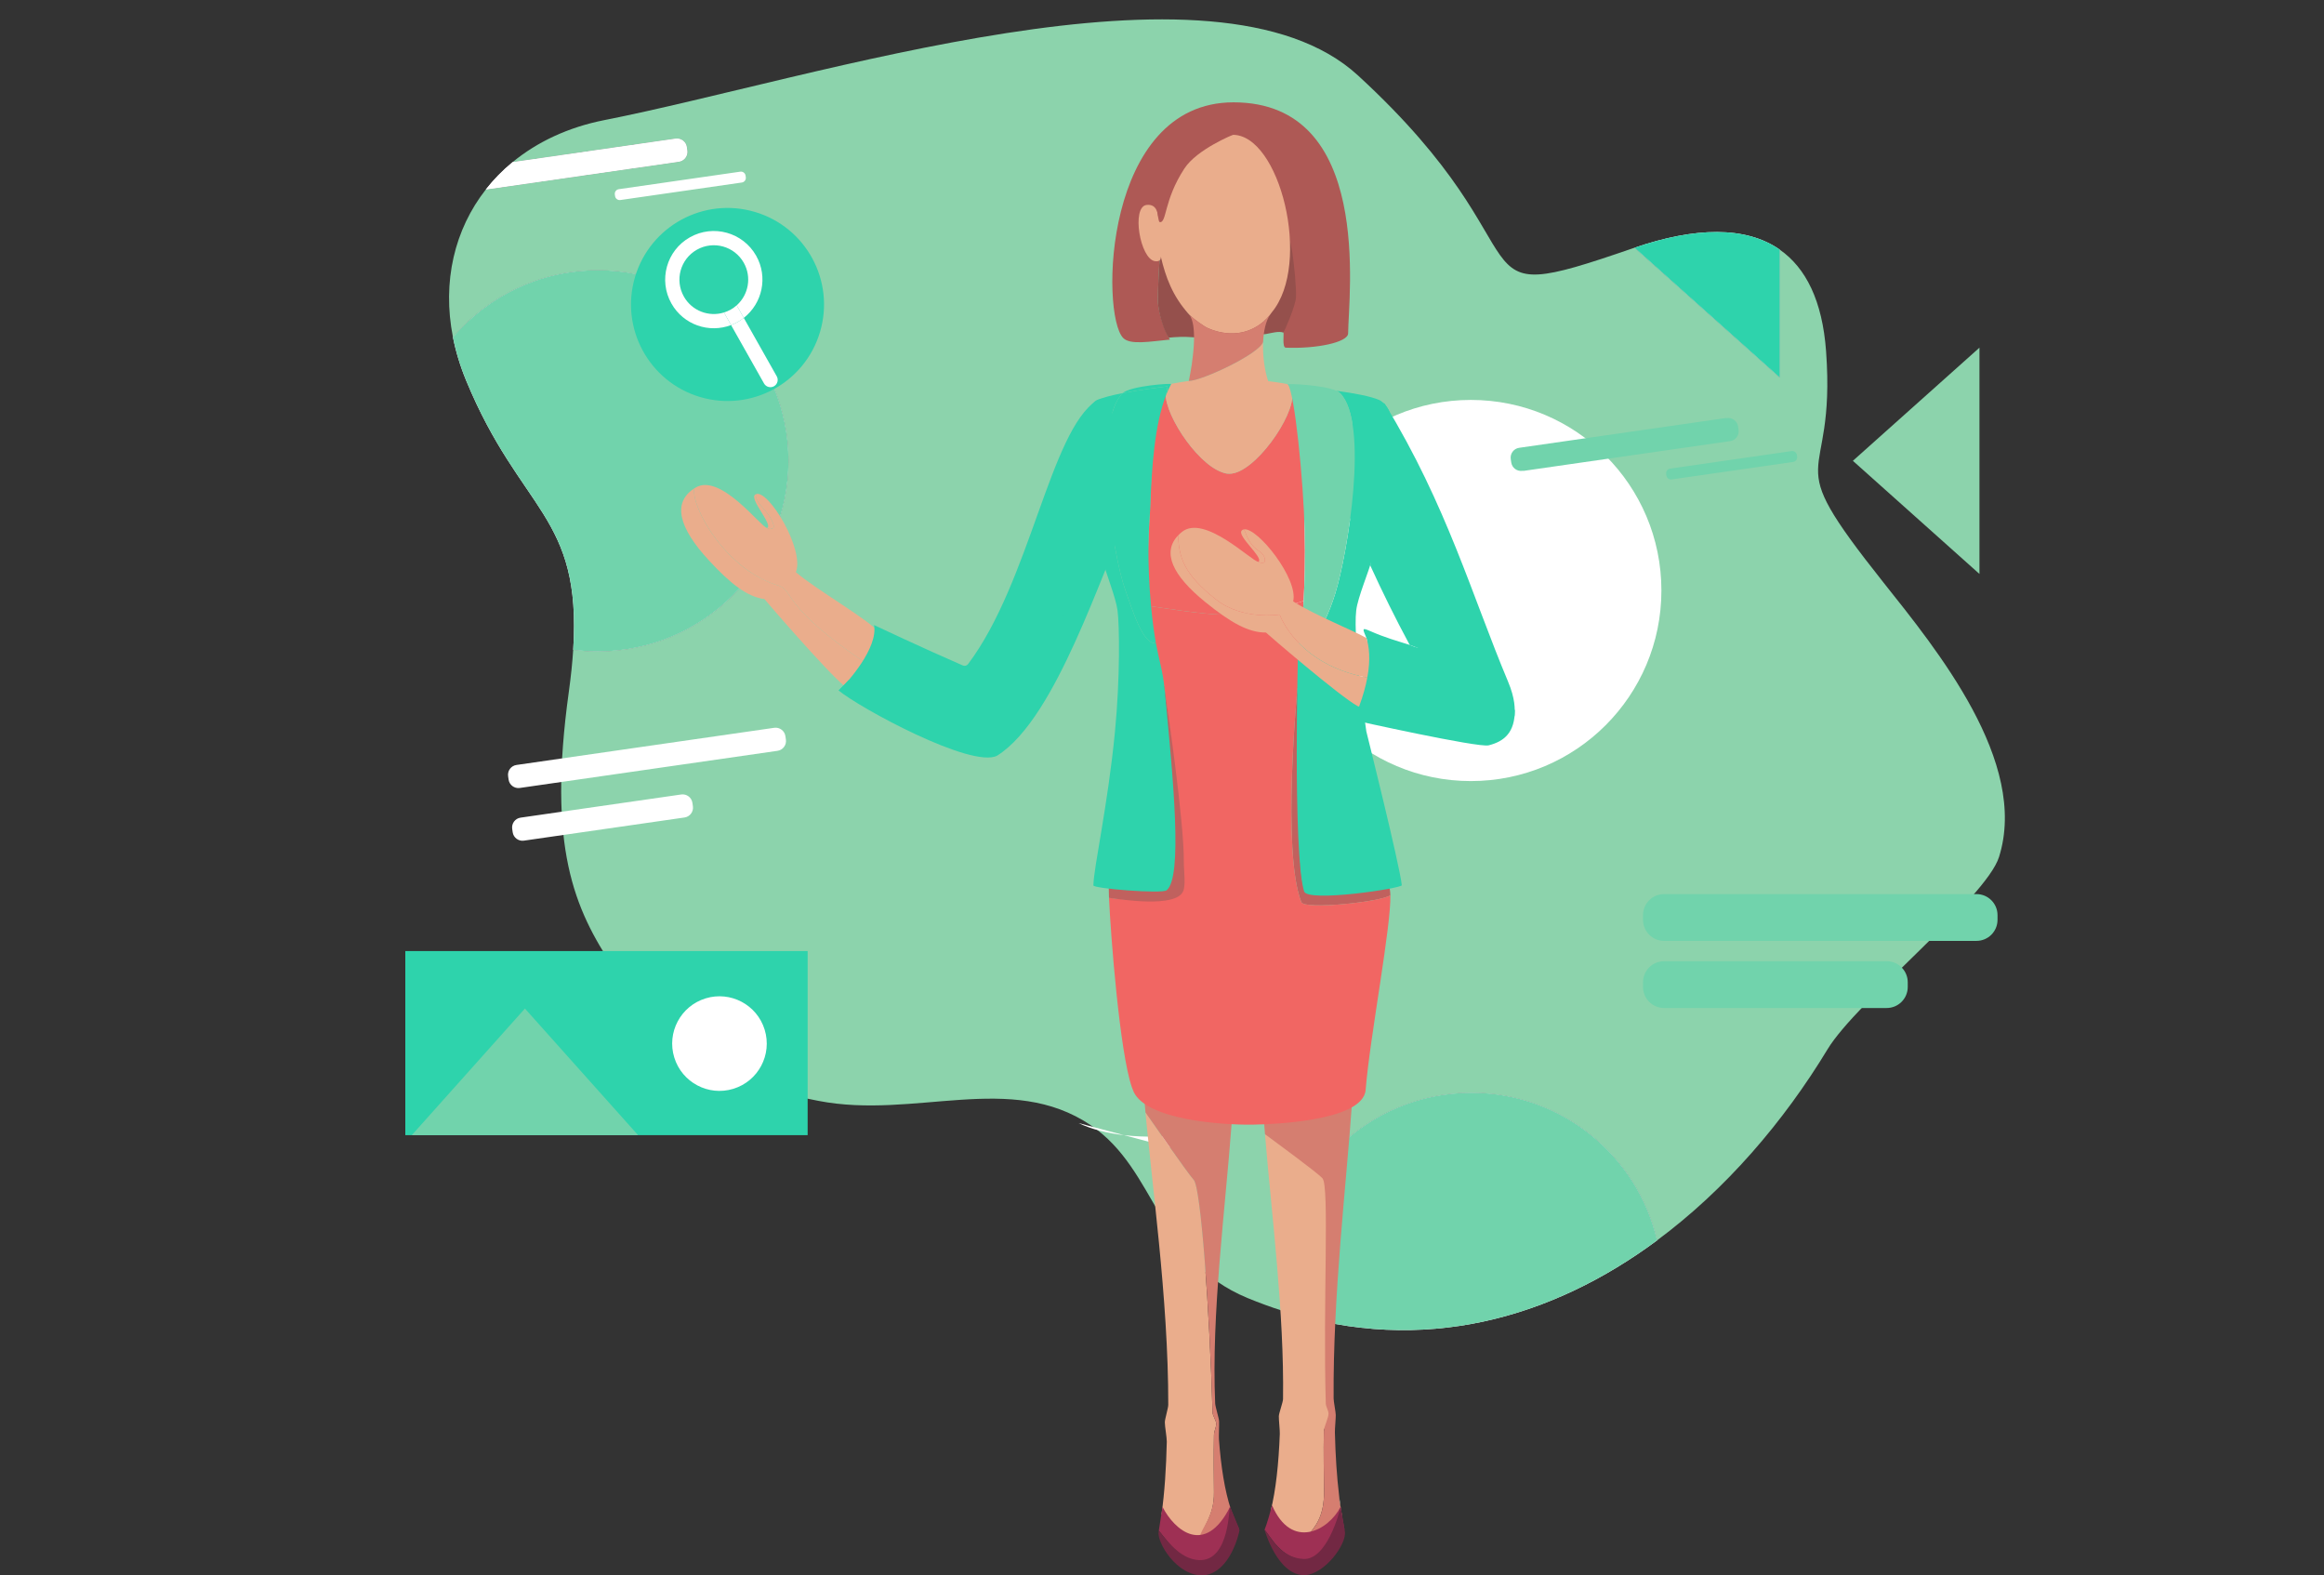 <?xml version="1.0" encoding="utf-8"?>
<!-- Generator: Adobe Illustrator 23.0.3, SVG Export Plug-In . SVG Version: 6.00 Build 0)  -->
<svg version="1.1" id="Слой_1" xmlns="http://www.w3.org/2000/svg" xmlns:xlink="http://www.w3.org/1999/xlink" x="0px" y="0px"
	 width="360px" height="244px" viewBox="0 0 360 244" style="enable-background:new 0 0 360 244;" xml:space="preserve">
<rect x="0" y="0" width="360" height="244" fill="#333333" stroke="none"/>
<style type="text/css">
	.st0{fill:#8CD3AC;}
	.st1{fill:#FFFFFF;}
	.st2{fill:#71D3AC;}
	.st3{fill:#2ED3AC;}
	.st4{fill:#EAAD8C;}
	.st5{fill:#95504C;}
	.st6{fill:#AE5955;}
	.st7{fill:#F16663;}
	.st8{fill:#C0615E;}
	.st9{fill:#F9E8CA;}
	.st10{fill:#D3BD98;}
	.st11{fill:#D57E70;}
	.st12{fill:#FECFC9;}
	.st13{fill:#9E3054;}
	.st14{fill:#722843;}
</style>
<g>
	<g>
		<path class="st0" d="M291.752,90.208c-16.765-21.108-7.266-13.741-8.884-35.827
			c-0.57-7.778-3.115-12.892-7.18-15.722v19.799L253.201,38.363
			c-0.089,0.03-0.177,0.059-0.266,0.09
			c-29.052,10.039-11.662,1.641-42.57-26.764
			c-22.112-20.321-84.232,0.52-116.722,6.908
			c-5.633,1.107-10.443,3.389-14.25,6.522l25.256-3.641
			c0.833-0.12,1.613,0.463,1.733,1.296l0.077,0.535
			c0.12,0.833-0.463,1.613-1.296,1.733l-29.91,4.311
			c-4.832,6.165-6.792,14.253-5.09,22.868
			c5.414-6.343,13.466-10.365,22.458-10.365c16.301,0,29.516,13.215,29.516,29.515
			s-13.215,29.516-29.516,29.516c-1.298,0-2.576-0.085-3.83-0.247
			c-0.126,1.968-0.346,4.114-0.674,6.48c-3.343,24.114,0.818,33.601,6.949,42.807
			c8.235,12.364,16.011,17.534,31.739,20.58
			c14.908,2.888,29.788-4.604,42.162,3.768
			c10.342,6.998,10.165,20.931,24.285,26.762c1.836,0.758,3.661,1.423,5.473,2
			c-0.202-1.395-0.309-2.822-0.309-4.273c0-16.301,13.215-29.516,29.515-29.516
			c14.012,0,25.744,9.764,28.762,22.86c10.62-7.87,19.608-18.369,26.409-29.603
			c4.499-7.432,24.541-23.376,26.557-29.775
			C314.299,118.005,299.978,100.565,291.752,90.208z"/>
		<path class="st1" d="M227.933,169.248c-16.301,0-29.515,13.215-29.515,29.516
			c0,1.452,0.107,2.878,0.309,4.273c21.809,6.948,41.784,1.065,57.968-10.929
			C253.677,179.013,241.945,169.248,227.933,169.248z"/>
		<path class="st2" d="M227.933,169.248c-16.301,0-29.515,13.215-29.515,29.516
			c0,1.452,0.107,2.878,0.309,4.273c21.809,6.948,41.784,1.065,57.968-10.929
			C253.677,179.013,241.945,169.248,227.933,169.248z"/>
		<circle class="st1" cx="227.845" cy="91.457" r="29.516"/>
		<path class="st1" d="M79.342,128.37c-0.12-0.833,0.463-1.613,1.296-1.733l24.888-3.587
			c0.833-0.12,1.613,0.463,1.733,1.296l0.077,0.534
			c0.12,0.833-0.463,1.613-1.296,1.733l-24.888,3.587
			c-0.833,0.12-1.613-0.463-1.733-1.296L79.342,128.37z"/>
		<path class="st1" d="M78.708,120.21c-0.12-0.833,0.463-1.613,1.296-1.733l39.928-5.756
			c0.833-0.12,1.613,0.463,1.733,1.296l0.077,0.535
			c0.12,0.833-0.463,1.613-1.296,1.733l-39.929,5.755
			c-0.833,0.12-1.613-0.463-1.733-1.296L78.708,120.21z"/>
		<path class="st1" d="M106.46,23.309l-0.077-0.535c-0.12-0.833-0.9-1.416-1.733-1.296
			l-25.256,3.641c-1.551,1.277-2.934,2.696-4.14,4.234l29.91-4.311
			C105.997,24.922,106.58,24.142,106.46,23.309z"/>
		<path class="st1" d="M106.46,23.309l-0.077-0.535c-0.12-0.833-0.9-1.416-1.733-1.296
			l-25.256,3.641c-1.551,1.277-2.934,2.696-4.14,4.234l29.91-4.311
			C105.997,24.922,106.58,24.142,106.46,23.309z"/>
		<g>
			<path class="st1" d="M95.24,30.119c-0.057-0.393,0.218-0.76,0.611-0.817l18.825-2.714
				c0.393-0.057,0.76,0.218,0.817,0.611l0.036,0.252
				c0.057,0.393-0.218,0.76-0.611,0.817l-18.825,2.713
				c-0.393,0.057-0.76-0.218-0.817-0.611L95.24,30.119z"/>
		</g>
		<path class="st2" d="M269.315,66.584l-0.077-0.535c-0.12-0.833-0.9-1.416-1.733-1.296
			l-0.123,0.018l-0.005-0.033l-32.058,4.62c-0.833,0.12-1.416,0.9-1.296,1.733
			l0.077,0.535c0.12,0.833,0.9,1.416,1.733,1.296l0.123-0.018l0.005,0.033
			l32.058-4.62C268.852,68.197,269.435,67.417,269.315,66.584z"/>
		<g>
			<path class="st2" d="M258.095,73.394c-0.057-0.393,0.218-0.76,0.611-0.817l18.825-2.714
				c0.393-0.057,0.76,0.218,0.817,0.611l0.036,0.252
				c0.057,0.393-0.218,0.76-0.611,0.817l-18.825,2.713
				c-0.393,0.057-0.76-0.218-0.817-0.611L258.095,73.394z"/>
		</g>
		<path class="st1" d="M122.138,71.371c0-16.301-13.215-29.515-29.516-29.515
			c-8.992,0-17.044,4.023-22.458,10.365c0.437,2.212,1.113,4.457,2.046,6.714
			c8.429,20.397,17.922,20.79,16.583,41.704c1.254,0.162,2.532,0.247,3.83,0.247
			C108.923,100.886,122.138,87.672,122.138,71.371z"/>
		<path class="st2" d="M122.138,71.371c0-16.301-13.215-29.515-29.516-29.515
			c-8.992,0-17.044,4.023-22.458,10.365c0.437,2.212,1.113,4.457,2.046,6.714
			c8.429,20.397,17.922,20.79,16.583,41.704c1.254,0.162,2.532,0.247,3.83,0.247
			C108.923,100.886,122.138,87.672,122.138,71.371z"/>
		<path class="st1" d="M275.688,38.659c-5.27-3.669-13.096-3.495-22.487-0.296
			l22.487,20.096V38.659z"/>
		<path class="st3" d="M275.688,38.659c-5.27-3.669-13.096-3.495-22.487-0.296
			l22.487,20.096V38.659z"/>
		<polygon class="st0" points="287.02,71.371 306.629,88.895 306.629,53.847 		"/>
		<path class="st1" d="M183.609,175.639c-2.597,0.42-6.082,0.571-9.503,0.172l9.317,2.477
			C183.489,177.397,183.552,176.512,183.609,175.639z"/>
		<path class="st1" d="M167.069,173.941c2.063,0.991,4.532,1.579,7.037,1.871
			L167.069,173.941z"/>
		<path class="st1" d="M207.704,174.193c-0.113,0.059-0.231,0.116-0.348,0.173l0.338-0.037
			C207.697,174.284,207.701,174.238,207.704,174.193z"/>
		<rect x="62.784" y="147.299" class="st3" width="62.324" height="28.513"/>
		<polygon class="st2" points="81.314,156.203 63.79,175.812 98.838,175.812 		"/>
		
			<ellipse transform="matrix(0.956 -0.294 0.294 0.956 -42.607 39.955)" class="st1" cx="111.464" cy="161.555" rx="7.324" ry="7.324"/>
		<path class="st2" d="M306.166,145.724h-48.39c-1.801,0-3.262-1.46-3.262-3.262v-0.724
			c0-1.801,1.46-3.262,3.262-3.262h48.39c1.801,0,3.262,1.46,3.262,3.262v0.724
			C309.427,144.264,307.967,145.724,306.166,145.724z"/>
		<path class="st2" d="M292.258,156.121h-34.483c-1.801,0-3.262-1.46-3.262-3.262v-0.724
			c0-1.801,1.46-3.262,3.262-3.262h34.483c1.801,0,3.262,1.46,3.262,3.262v0.724
			C295.52,154.661,294.06,156.121,292.258,156.121z"/>
		
			<ellipse transform="matrix(0.285 -0.959 0.959 0.285 35.328 141.745)" class="st3" cx="112.657" cy="47.197" rx="14.941" ry="14.941"/>
		<g>
			<path class="st1" d="M106.869,36.752c-3.623,2.045-4.902,6.641-2.856,10.264
				c1.856,3.288,5.81,4.636,9.234,3.33l-1.099-1.947
				c-2.344,0.728-4.958-0.244-6.213-2.468c-1.446-2.562-0.542-5.811,2.02-7.258
				c2.562-1.446,5.811-0.542,7.258,2.02c1.256,2.224,0.738,4.964-1.096,6.595
				l1.099,1.947c2.886-2.257,3.775-6.339,1.918-9.626
				C115.087,35.985,110.492,34.706,106.869,36.752z"/>
			<path class="st1" d="M113.246,50.346l5.108,9.047c0.307,0.543,0.996,0.735,1.54,0.428
				c0.543-0.307,0.735-0.996,0.428-1.54l-5.108-9.047
				c-0.294,0.23-0.603,0.448-0.938,0.637
				C113.941,50.061,113.596,50.212,113.246,50.346z"/>
			<path class="st1" d="M113.192,47.95c-0.338,0.191-0.688,0.338-1.044,0.449l1.099,1.947
				c0.349-0.133,0.695-0.285,1.03-0.474c0.335-0.189,0.644-0.407,0.938-0.637
				l-1.099-1.947C113.837,47.536,113.53,47.76,113.192,47.95z"/>
		</g>
	</g>
	<g>
		<g>
			<path class="st4" d="M132.36,105.594c0.305-0.28,2.745-2.23,2.074-2.679
				c-13.515-9.03-11.448-11.516-13.825-12.214
				c-7.991-2.345-13.448-11.803-13.092-15.038
				c-3.362,2.199-2.4,6.043,2.275,11.107c3.406,3.689,5.961,5.661,8.63,6.017
				c0.046,0.094,9.593,11.205,12.426,13.499
				C131.668,106.316,132.077,105.854,132.36,105.594z"/>
		</g>
		<path class="st4" d="M136.01,97.839c-1.291-1.772-9.71-6.597-12.726-9.223
			c1.394-3.455-4.253-12.843-6.171-12.083c0.056,0-0.447,0.518,1.104,2.189
			c1.315,1.416,1.874,2.846,1.548,3.06c-0.135,0.089-0.614,0.295-0.964-0.021
			l-0-0c-0.94-0.139-7.194-8.548-11.053-6.245
			c-0.081,0.048-0.157,0.098-0.233,0.148c-0.357,3.234,5.101,12.692,13.092,15.038
			c2.377,0.698,0.31,3.184,13.825,12.214c0.671,0.448-1.768,2.398-2.074,2.679
			c-0.283,0.26-0.873,0.38-1.694,0.351c0.076,0.061,0.148,0.118,0.214,0.167
			C132.792,107.524,137.574,99.984,136.01,97.839z"/>
		<path class="st4" d="M119.766,81.781c0.326-0.214-0.233-1.644-1.548-3.06
			c-1.551-1.671-1.049-2.189-1.104-2.189c-0.011,0.004-0.023,0.008-0.034,0.014
			c-0.008,0.004-0.017,0.009-0.028,0.014c-0.025,0.013-0.049,0.027-0.073,0.045
			c-0.938,0.686,2.679,4.522,1.901,5.141c-0.019,0.015-0.046,0.02-0.078,0.015
			l0,0C119.152,82.076,119.63,81.87,119.766,81.781z"/>
		<g>
			<path class="st5" d="M201.025,46.059c-0.005-1.712-0.38-5.417-0.605-7.114
				c-0.077-0.577-0.766-2.972-0.766-2.972s-0.833,5.55-1.049,7.091
				c-0.183,1.308-1.145,3.581-1.843,4.702c-0.334,0.536-0.674,1.147-0.857,1.534
				c-0.272,0.575-0.391,2.001-0.518,2.47c-0.007,0.024,0.292,0.003,0.72-0.035
				c0.798-0.146,2.016-0.495,2.698-0.221c0.002,0,0.003-0,0.005-0
				C199.087,51.513,201.032,48.305,201.025,46.059z"/>
			<g>
				<path class="st6" d="M173.98,52.338c1.079,1.12,4.093,0.566,7.255,0.256
					c-0.589-0.787-1.875-4.122-1.869-6.059c0.005-1.712,0.133-5.363,0.358-7.06
					c0.077-0.577,0.601-2.977,0.601-2.977s0.833,5.55,1.049,7.091
					c0.183,1.308,1.731,3.479,2.43,4.6c0.334,0.537,0.722,0.641,0.906,1.028
					c0.24,0.507,0.338,2.305,0.445,3.044c3.812,0.247,6.535-0.152,10.577-0.472
					c0.109-0.009,0.236-0.028,0.376-0.054c-0.428,0.038-0.727,0.059-0.72,0.035
					c0.128-0.469,0.247-1.895,0.518-2.47c0.183-0.387,0.523-0.997,0.857-1.534
					c0.699-1.121,1.66-3.394,1.843-4.702c0.216-1.541,1.114-6.266,1.114-6.266
					s0.417,1.858,0.494,2.436c0.225,1.697,0.618,5.116,0.538,6.826
					c-0.066,1.413-1.955,5.577-1.942,5.454c0-0.002-0.003,0-0.005,0
					c0.126,0.051-0.227,2.309,0.359,2.333c4.808,0.198,9.654-0.838,9.667-2.211
					c0.058-5.98,3.907-35.784-17.752-35.787
					C170.898,15.845,170.466,48.693,173.98,52.338z"/>
				<path class="st5" d="M183.803,48.188c-0.699-1.121-2.246-3.292-2.43-4.6
					c-0.216-1.541-1.049-7.091-1.049-7.091s-0.524,2.4-0.601,2.977
					c-0.225,1.697-0.353,5.348-0.358,7.06c-0.006,1.937,1.074,4.977,1.664,5.764
					c1.147-0.113,2.356-0.172,3.579-0.076c0.186,0.015,0.366,0.026,0.546,0.038
					c-0.108-0.739-0.206-2.538-0.445-3.044
					C184.525,48.829,184.137,48.725,183.803,48.188z"/>
			</g>
		</g>
		<path class="st7" d="M201.937,93.07c-1.552,0.53-6.572,2.068-12.678,2.112
			c-2.576,0.019-9.978-1.135-11.324-1.349c-0.137-0.022-0.212-0.034-0.212-0.034
			s1.755,9.613,2.659,12.767c5.731,1.703,17.415,0.806,20.712-0.02
			c0-0.007,0.002-0.013,0.002-0.02c0.008-0.141,0.019-0.299,0.032-0.474
			c0.078-1.072,0.233-2.736,0.409-4.524c0.064-0.648,0.131-1.312,0.198-1.97
			C201.449,99.316,201.721,97.11,201.937,93.07z"/>
		<path class="st8" d="M202.033,137.785c-1.685-5.761-0.16-29.072-0.357-31.454
			l-0.684,0.095c0,0-2.484,25.502,0.589,33.305
			c0.473,1.202,12.472-0.039,13.794-1.086c-0.014-0.61-0.079-1.037-0.208-1.233
			C213.363,134.667,202.547,139.542,202.033,137.785z"/>
		<path class="st4" d="M186.372,237.65c-0.183-1.221,1.721-2.703,1.678-6.505
			c-0.026-2.265-0.063-5.802,0-8.9c0.014-0.665,0.36-1.144,0.346-1.771
			c-0.011-0.458-0.548-1.22-0.562-1.685c-0.451-15.732-1.806-34.814-2.909-36.032
			c-1.003-1.107-7.483-10.469-7.483-10.469l-0.171-1.909l0.964,0.256
			c-0.346-0.166-0.679-0.346-0.992-0.543c1.104,13.084,3.745,30.736,3.727,47.488
			c-0.001,0.493-0.527,2.208-0.532,2.695c-0.006,0.607,0.318,2.406,0.305,3.009
			c-0.089,4.018-0.341,7.904-0.811,11.218c0,0,0,0,0,0.001
			c1.637,3.192,5.561,6.017,9.088,1.821
			C188.005,237.165,186.47,238.305,186.372,237.65z"/>
		<path class="st9" d="M190.933,171.938c-1.994,0.323-4.67,0.438-7.296,0.132l7.153,1.902
			C190.841,173.288,190.889,172.609,190.933,171.938z"/>
		<path class="st10" d="M178.235,170.635c1.584,0.761,3.479,1.212,5.402,1.436
			L178.235,170.635z"/>
		<path class="st11" d="M190.664,233.762c-0.95-2.915-1.529-6.619-1.842-10.826
			c-0.04-0.542,0.052-2.268,0.021-2.826c-0.026-0.467-0.584-2.255-0.605-2.733
			c-0.605-13.952,1.561-29.967,2.553-43.404l-7.153-1.902
			c-1.923-0.224-3.819-0.675-5.402-1.436l-0.964-0.256l0.171,1.909
			c0,0,6.48,9.362,7.483,10.469c1.104,1.218,2.458,20.3,2.909,36.032
			c0.013,0.465,0.551,1.227,0.562,1.685c0.015,0.627-0.332,1.106-0.346,1.771
			c-0.063,3.098-0.026,6.635,0,8.9c0.043,3.802-2.031,5.592-2.182,6.891
			c-0.077,0.658,2.137-0.871,3.153-1.712c0.561-0.667,1.111-1.51,1.641-2.558
			C190.662,233.764,190.663,233.763,190.664,233.762z"/>
		<path class="st9" d="M209.432,170.828c-0.087,0.045-0.177,0.089-0.267,0.133l0.26-0.028
			C209.427,170.898,209.429,170.862,209.432,170.828z"/>
		<path class="st4" d="M202.393,238.005c1.426-1.546,2.751-3.249,2.707-7.051
			c-0.026-2.265-0.092-6.216-0.029-9.314c0.014-0.665,1.268-1.749,1.253-2.376
			c-0.011-0.458-0.808-1.609-0.821-2.074c-0.451-15.732,0.758-34.295-0.346-35.514
			c-0.84-0.927-7.435-4.691-9.205-6.016c1.051,12.717,2.989,27.648,2.797,41.026
			c-0.007,0.495-0.638,2.171-0.65,2.655c-0.014,0.554,0.171,2.191,0.15,2.731
			c-0.177,4.635-0.61,8.728-1.413,11.925c0.122-0.148,0.232-0.18,0.312-0.03
			c3.963,7.441,8.834,4.287,10.699,0.631c-0.053-0.328-0.103-0.658-0.152-0.99
			c-0.524,1.032-1.069,1.865-1.623,2.524
			C205.056,236.974,201.944,238.492,202.393,238.005z"/>
		<path class="st9" d="M207.438,231.682c0.006,0.603,0.072,1.178,0.228,1.721
			C207.584,232.835,207.508,232.262,207.438,231.682z"/>
		<path class="st10" d="M207.713,233.574c0.001-0.001,0.001-0.002,0.002-0.003
			c-0.018-0.056-0.033-0.112-0.049-0.168c0.01,0.068,0.02,0.137,0.03,0.205
			C207.701,233.596,207.707,233.586,207.713,233.574z"/>
		<path class="st11" d="M206.916,219.149c-0.007-0.473-0.329-2.071-0.332-2.549
			c-0.117-16.12,1.985-33.213,2.84-45.667l-0.26,0.028
			c-3.696,1.796-9.824,2.34-13.432,1.875c0.068,0.928,0.142,1.871,0.221,2.825
			c1.77,1.325,8.063,5.909,8.903,6.837c1.104,1.218,0.063,19.146,0.514,34.879
			c0.013,0.465,0.415,1.101,0.426,1.559c0.015,0.627-0.71,2.04-0.724,2.705
			c-0.063,3.098,0.003,7.049,0.029,9.314c0.043,3.802-1.282,5.505-2.707,7.051
			c-0.449,0.487,2.663-1.031,3.679-1.873c0.554-0.659,1.099-1.492,1.623-2.524
			c-0.01-0.068-0.02-0.137-0.03-0.205c-0.156-0.543-0.222-1.118-0.228-1.721
			c-0.364-3.028-0.568-6.25-0.658-9.841
			C206.767,221.312,206.925,219.684,206.916,219.149z"/>
		<path class="st7" d="M215.377,138.639c-1.322,1.047-13.32,2.288-13.794,1.086
			c-3.073-7.803-0.589-33.305-0.589-33.305s-14.381,1.727-20.112,0.025
			c-0.18-0.053-0.354-0.11-0.522-0.169c0.331,2.396,2.831,20.718,2.781,27.222
			c-0.01,1.319,0.482,3.687-0.49,4.579c-2.058,1.889-8.894,1.252-10.859,0.976
			c0.25,5.686,1.643,23.832,3.539,29.334c0.095,0.275,0.19,0.52,0.288,0.729
			c2.012,4.32,13.611,5.137,18.376,5.069c0.019-0,0.04-0.001,0.06-0.001
			c2.091-0.032,5.779-0.203,9.233-0.8c4.207-0.726,8.064-2.082,8.258-4.585
			c0-0.001,0-0.002,0-0.003c0.317-4.085,1.377-10.768,2.303-16.932
			C214.697,146.221,215.431,141.015,215.377,138.639z"/>
		<path class="st3" d="M217.147,137.103c-0.309-3.081-5.494-23.819-5.494-23.819
			s-2.114-14.057-1.569-18.722c0.246-2.11,1.982-6.06,2.491-8.122
			c1.353-5.478,3.111-16.475,2.707-22.408c-0.046-0.68-0.989-1.799-1.613-2.074
			c-1.344-0.592-3.966-1.07-6.645-1.43c0.24,0.11,0.43,0.227,0.553,0.35
			c4.575,4.559,1.167,24.885-0.734,31.02c-0.801,2.587-2.592,7.431-5.039,7.685
			c-0.026,0.003-0.662,0.018-0.682,0c-0.067,0.658-0.894,32.38,0.887,38.471
			C202.523,139.811,217.195,137.582,217.147,137.103z"/>
		<path class="st4" d="M184.188,48.689c0,0,0.001,0.001,0.004,0.004
			c0.19,0.21,1.078,1.011,2.481,1.903c0.115,0.073,1.978,1.105,4.369,1.037
			c3.385-0.096,5.304-2.374,5.685-2.873c0.084-0.13,0.172-0.254,0.266-0.368
			c6.308-7.561,1.208-27.731-6.135-27.507c-7.546,0.23-11.083,4.839-11.492,12.616
			c0,0,0-1.987-1.771-1.757c-2.35,0.306-1.011,8.409,1.339,8.713
			c0.774,0.1,0.906-0.335,0.88-0.719c0.737,3.149,1.827,6.143,4.326,8.892
			c0.04,0.044,0.077,0.092,0.113,0.142c-0.031-0.044-0.053-0.07-0.061-0.078
			C184.19,48.69,184.188,48.689,184.188,48.689z"/>
		<path class="st6" d="M191.078,20.839c0,0-5.643,2.257-7.608,5.26
			c-3.237,4.945-2.707,8.497-3.835,8.297c-0.361-0.064-0.925-6.171-0.269-7.75
			c0.573-1.381,2.521-3.805,3.744-4.666c1.084-0.763,5.732-1.671,5.732-1.671
			L191.078,20.839z"/>
		<path class="st7" d="M199.739,59.793c-0.01-0.02-0.019-0.04-0.029-0.059
			c-0.025-0.011-0.048-0.023-0.074-0.034c-0-0-0-0-0-0
			C199.672,59.728,199.706,59.76,199.739,59.793z"/>
		<path class="st7" d="M201.937,93.07c0.15-2.806,0.272-6.493,0.159-11.025
			c-0.185-7.434,0.074-15.893-1.898-21.169c0.368,3.64-5.941,12.488-9.714,12.488
			c-0.048,0-0.098-0.003-0.147-0.006c-0.013,0.001-0.027,0.005-0.041,0.006
			c-0.111,0.011-0.234-0-0.363-0.024c-0.175-0.032-0.364-0.09-0.565-0.176
			c-4.194-1.407-9.58-9.924-8.705-12.829c-2.421,4.21-2.299,14.968-2.593,19.855
			c-0.196,3.25-0.527,11.536-0.134,13.643c1.346,0.213,8.748,1.367,11.324,1.349
			C195.365,95.138,200.385,93.6,201.937,93.07z"/>
		<path class="st4" d="M189.368,73.164c0.101,0.034,0.2,0.062,0.299,0.087
			c0.228,0.058,0.451,0.095,0.67,0.107c0.049,0.003,0.098,0.006,0.147,0.006
			c3.772,0,10.082-8.848,9.714-12.488c-0.141-0.378-0.293-0.74-0.459-1.083
			c-0.033-0.033-0.066-0.064-0.103-0.094c-0.232-0.186,0.18-0.146-0.927-0.346
			c-0.345-0.062-1.728-0.266-2.257-0.321c-0.549-1.606-0.886-3.938-0.788-6.092
			c-0.485,1.826-9.504,6.059-11.505,6.059c-0,0.002-2.156,0.321-2.484,0.404
			c-0.336,0.084-0.547,0.119-0.694,0.223c-0.031,0.038-0.07,0.119-0.11,0.213
			c-0.078,0.182-0.161,0.415-0.207,0.495
			C179.788,63.24,185.174,71.757,189.368,73.164z"/>
		<path class="st11" d="M195.664,52.941c0.074-1.625,0.396-3.147,1.063-4.181
			c-0.381,0.499-2.3,2.776-5.685,2.873c-2.391,0.068-4.254-0.964-4.369-1.037
			c-1.402-0.892-2.291-1.692-2.481-1.903c0.008,0.009,0.03,0.034,0.061,0.078
			c0.582,0.79,0.749,2.29,0.705,3.963c-0.01,0.499-0.042,1.053-0.103,1.672
			c-0.002,0.016-0.003,0.032-0.005,0.048c-0.02,0.208-0.041,0.416-0.065,0.624
			c-0.105,0.961-0.223,1.793-0.387,2.655c-0.082,0.464-0.164,0.892-0.24,1.267
			C186.159,59,195.178,54.766,195.664,52.941z"/>
		<path class="st3" d="M230.603,115.437c2.419-0.605,4.077-1.997,4.048-5.496
			c-7.792,3.129-17.548,1.065-23.815-1.242c-0.024-0.009-1.031,2.689-1.1,2.85
			C209.735,111.549,228.99,115.841,230.603,115.437z"/>
		<g>
			<path class="st3" d="M233.593,105.535c-5.54-13.184-9.482-27.275-19.051-42.952
				c-0.756-1.239-9.426,5.67-8.404,9.283c1.109,3.924,3.351,9.634,6.132,15.731
				c-0.011-0.174,0.008-0.293,0.02-0.424c0.288-3.226,1.518-0.012,3.967,4.85
				c2.449,4.863,6.472,9.798,2.113,7.862c-2.018-0.646-3.704-1.087-6.147-2.155
				c-1.313-0.574-1.156-0.363-0.549,1.095c0.463,1.113-0.695,7.279-1.414,10.527
				c0.024,0.007,0.047,0.014,0.072,0.023c6.267,2.307,18.246,5.525,24.281,1.546
				C234.682,109.821,234.73,108.242,233.593,105.535z"/>
			<path class="st3" d="M216.78,91.321c-4.152-8.262-4.205-14.991-4.349-5.745
				c-0.002,0.131-0.173,1.847-0.162,2.021c1.853,4.062,3.944,8.296,6.1,12.289
				C227.956,103.491,221.24,100.195,216.78,91.321z"/>
		</g>
		<path class="st2" d="M202.096,82.045c0.113,4.533-0.009,8.219-0.159,11.025
			c-0.215,4.04-0.488,6.246-0.201,6.488c0.02,0.017,0.042,0.028,0.069,0.025
			c2.447-0.254,4.238-5.098,5.039-7.685c1.901-6.135,5.31-26.461,0.734-31.02
			c-0.123-0.123-0.313-0.239-0.553-0.35c-2.022-0.93-7.674-1.136-7.55-1.009
			C200.55,60.619,201.911,74.61,202.096,82.045z"/>
		<path class="st3" d="M169.881,62.029c-7.221,4.715-10.308,28.063-19.923,40.825
			c-0.188,0.25-0.526,0.336-0.813,0.212c-6.01-2.602-13.748-6.255-13.748-6.255
			c0.664,3.542-4.184,8.973-5.285,9.963c3.861,1.07,15.986,8.261,22.9,7.633
			c2.851-0.259,6.843-8.325,8.122-10.542c4.922-8.524,8.777-18.942,10.007-18.232
			c0.37,0.214,0.393,1.151,0.11,2.587c1.109-2.768,2.155-5.406,3.138-7.743
			C175.845,77.017,173.025,59.977,169.881,62.029z"/>
		<path class="st12" d="M161.157,109.649c-0.021,0.033-0.042,0.066-0.063,0.099
			C161.115,109.715,161.136,109.682,161.157,109.649z"/>
		<path class="st3" d="M169.969,83.794c-0.173,0.238-12.205,28.929-17.346,29.713
			c-6.863,1.048-17.354-4.716-21.137-8.198c-0.131,0.118-1.584,1.639-1.593,1.62
			c3.197,2.679,20.613,12.144,24.564,10.112c2.356-1.477,4.566-4.068,6.636-7.294
			c0.021-0.033,0.042-0.066,0.063-0.099c3.832-6.003,7.183-14.165,10.094-21.428
			C171.533,86.784,170.22,83.448,169.969,83.794z"/>
		<path class="st8" d="M183.255,138.083c0.466-0.993,0.119-3.216,0.129-4.536
			c0.05-6.504-2.695-24.869-3.026-27.265c-0.025-0.009-0.051-0.017-0.075-0.026
			c-0.009-0.003-0.017-0.004-0.025-0.004c-0.037,0.137-0.091,0.332-0.159,0.581
			c-0.216,4.059,3.184,28.135,0.644,30.779c-0.566,0.589-6.997-1.611-8.622-0.66
			c-0.065,0.226-0.22,0.115-0.371,0.43c0.003,0.294,0.016,1.14,0.039,1.678
			C173.755,139.334,182.069,140.612,183.255,138.083z"/>
		<path class="st3" d="M180.403,106.76c-0.286-2.939-0.813-4.25-1.351-7.206
			c-2.019,0.486-3.81-5.634-4.719-8.132c-2.058-5.65-5.026-25.951-0.451-30.51
			c0.009-0.009,0.022-0.018,0.031-0.027c-1.681,0.328-3.214,0.711-4.081,1.13
			c-0.459,0.222-1.567,1.602-1.654,2.104c-1.05,6.089,1.307,16.86,2.579,22.436
			c0.464,2.035,2.092,5.937,2.358,8.007c0.29,2.251,0.418,10.311-0.403,18.779
			c-1.115,11.494-3.283,20.911-3.341,23.791
			c-0.01,0.492,10.625,1.338,11.348,0.749
			C183.211,135.852,181.784,120.953,180.403,106.76z"/>
		<path class="st3" d="M180.638,61.179c0.236-0.601,0.494-1.166,0.779-1.686
			c0.095-0.173-6.268,0.254-7.505,1.392c2.605-0.508,5.566-0.883,6.958-1.046
			C180.857,59.872,180.771,60.364,180.638,61.179z"/>
		<path class="st3" d="M174.332,91.423c0.91,2.498,2.7,8.618,4.719,8.132
			c-0.255-1.402-0.512-3.173-0.747-5.664c-0.697-7.385-0.295-12.687-0.234-13.701
			c0.022-0.368,0.057-0.797,0.101-1.272c0.214-6.52,0.688-13.208,2.468-17.738
			c0.133-0.815,0.218-1.308,0.232-1.339c-1.392,0.163-4.353,0.538-6.958,1.046
			c-0.01,0.009-0.022,0.018-0.031,0.027
			C169.306,65.472,172.275,85.773,174.332,91.423z"/>
		<path class="st9" d="M210.331,109.377c0.064,0.034,0.128,0.058,0.191,0.072
			c0.008-0.022,0.015-0.042,0.023-0.064
			C210.473,109.4,210.401,109.398,210.331,109.377z"/>
		<path class="st4" d="M198.231,95.182c0,0-5.732,0.95-9.923-2.376
			c-4.952-3.931-5.678-6.501-5.814-9.882c-2.509,2.624-0.913,6.161,4.205,10.318
			c3.897,3.165,6.708,4.753,9.4,4.724c0.06,0.089,11.451,9.917,14.232,11.411
			c0.07,0.021,0.142,0.023,0.214,0.008c0.623-1.684,1.022-3.159,1.26-4.447
			C200.872,102.915,198.231,95.182,198.231,95.182z"/>
		<g>
			<path class="st4" d="M211.673,98.826c-1.755-1.06-8.128-3.599-11.356-5.683
				c0.856-3.49-5.558-11.507-7.621-11.154c0.409,0.691,0.625,2.309,2.432,3.422
				c0.593,0.365,1.032,1.259,0.72,1.663c-0.159,0.207-0.804,0.057-0.973-0.079
				c-0-0-0-0-0-0c-1.058-0.136-8.343-7.407-11.802-4.602
				c-0.213,0.172-0.405,0.35-0.578,0.531c0.136,3.381,0.863,5.951,5.814,9.882
				c4.191,3.327,9.923,2.376,9.923,2.376s2.641,7.733,13.574,9.756
				C212.348,102.008,212.058,100.05,211.673,98.826z"/>
			<path class="st4" d="M195.848,87.074c0.312-0.404-0.127-1.298-0.72-1.663
				c-1.807-1.113-2.023-2.731-2.432-3.422c-0.128,0.022-0.241,0.075-0.333,0.165
				c-0.831,0.813,3.296,4.094,2.615,4.818c-0.022,0.023-0.057,0.029-0.103,0.023
				c0,0,0,0,0,0C195.044,87.13,195.689,87.281,195.848,87.074z"/>
		</g>
		<path class="st13" d="M179.508,237.066c0.949,1.071,3.121,4.597,6.228,4.764
			c3.218,0.173,5.985-5.458,6.187-5.075c-0.479-0.87-1.379-3.372-1.379-3.371
			c-3.863,7.644-8.575,3.702-10.465-0L179.508,237.066z"/>
		<path class="st14" d="M192.006,236.994c-0.004-0.161-1.406-3.508-1.462-3.609
			c-0.202-0.383,0.054,8.45-4.808,8.244c-3.109-0.131-5.279-3.491-6.228-4.563
			c-0.009,0.049-0.018,0.099-0.028,0.147c-0.311,1.6,2.766,6.921,6.927,6.784
			C190.627,243.587,191.967,237.322,192.006,236.994z"/>
		<path class="st13" d="M202.24,241.629c2.851,0.128,5.345-4.084,6.019-4.791
			c-0.149-0.723-0.471-2.683-0.596-3.454c-1.865,3.656-7.588,6.781-10.621-0.261
			c-0.273,1.086-0.792,2.944-1.154,3.808
			C196.761,237.823,198.404,241.456,202.24,241.629z"/>
		<path class="st14" d="M202.091,243.967c3.11-0.149,6.538-4.787,6.241-6.776
			c-0.018-0.118-0.643-3.671-0.667-3.788c-0.228,1.025-2.162,8.229-5.765,8.049
			c-3.691-0.184-5.139-3.629-6.013-4.52
			C195.886,236.936,197.857,244,202.091,243.967z"/>
	</g>
</g>
</svg>
